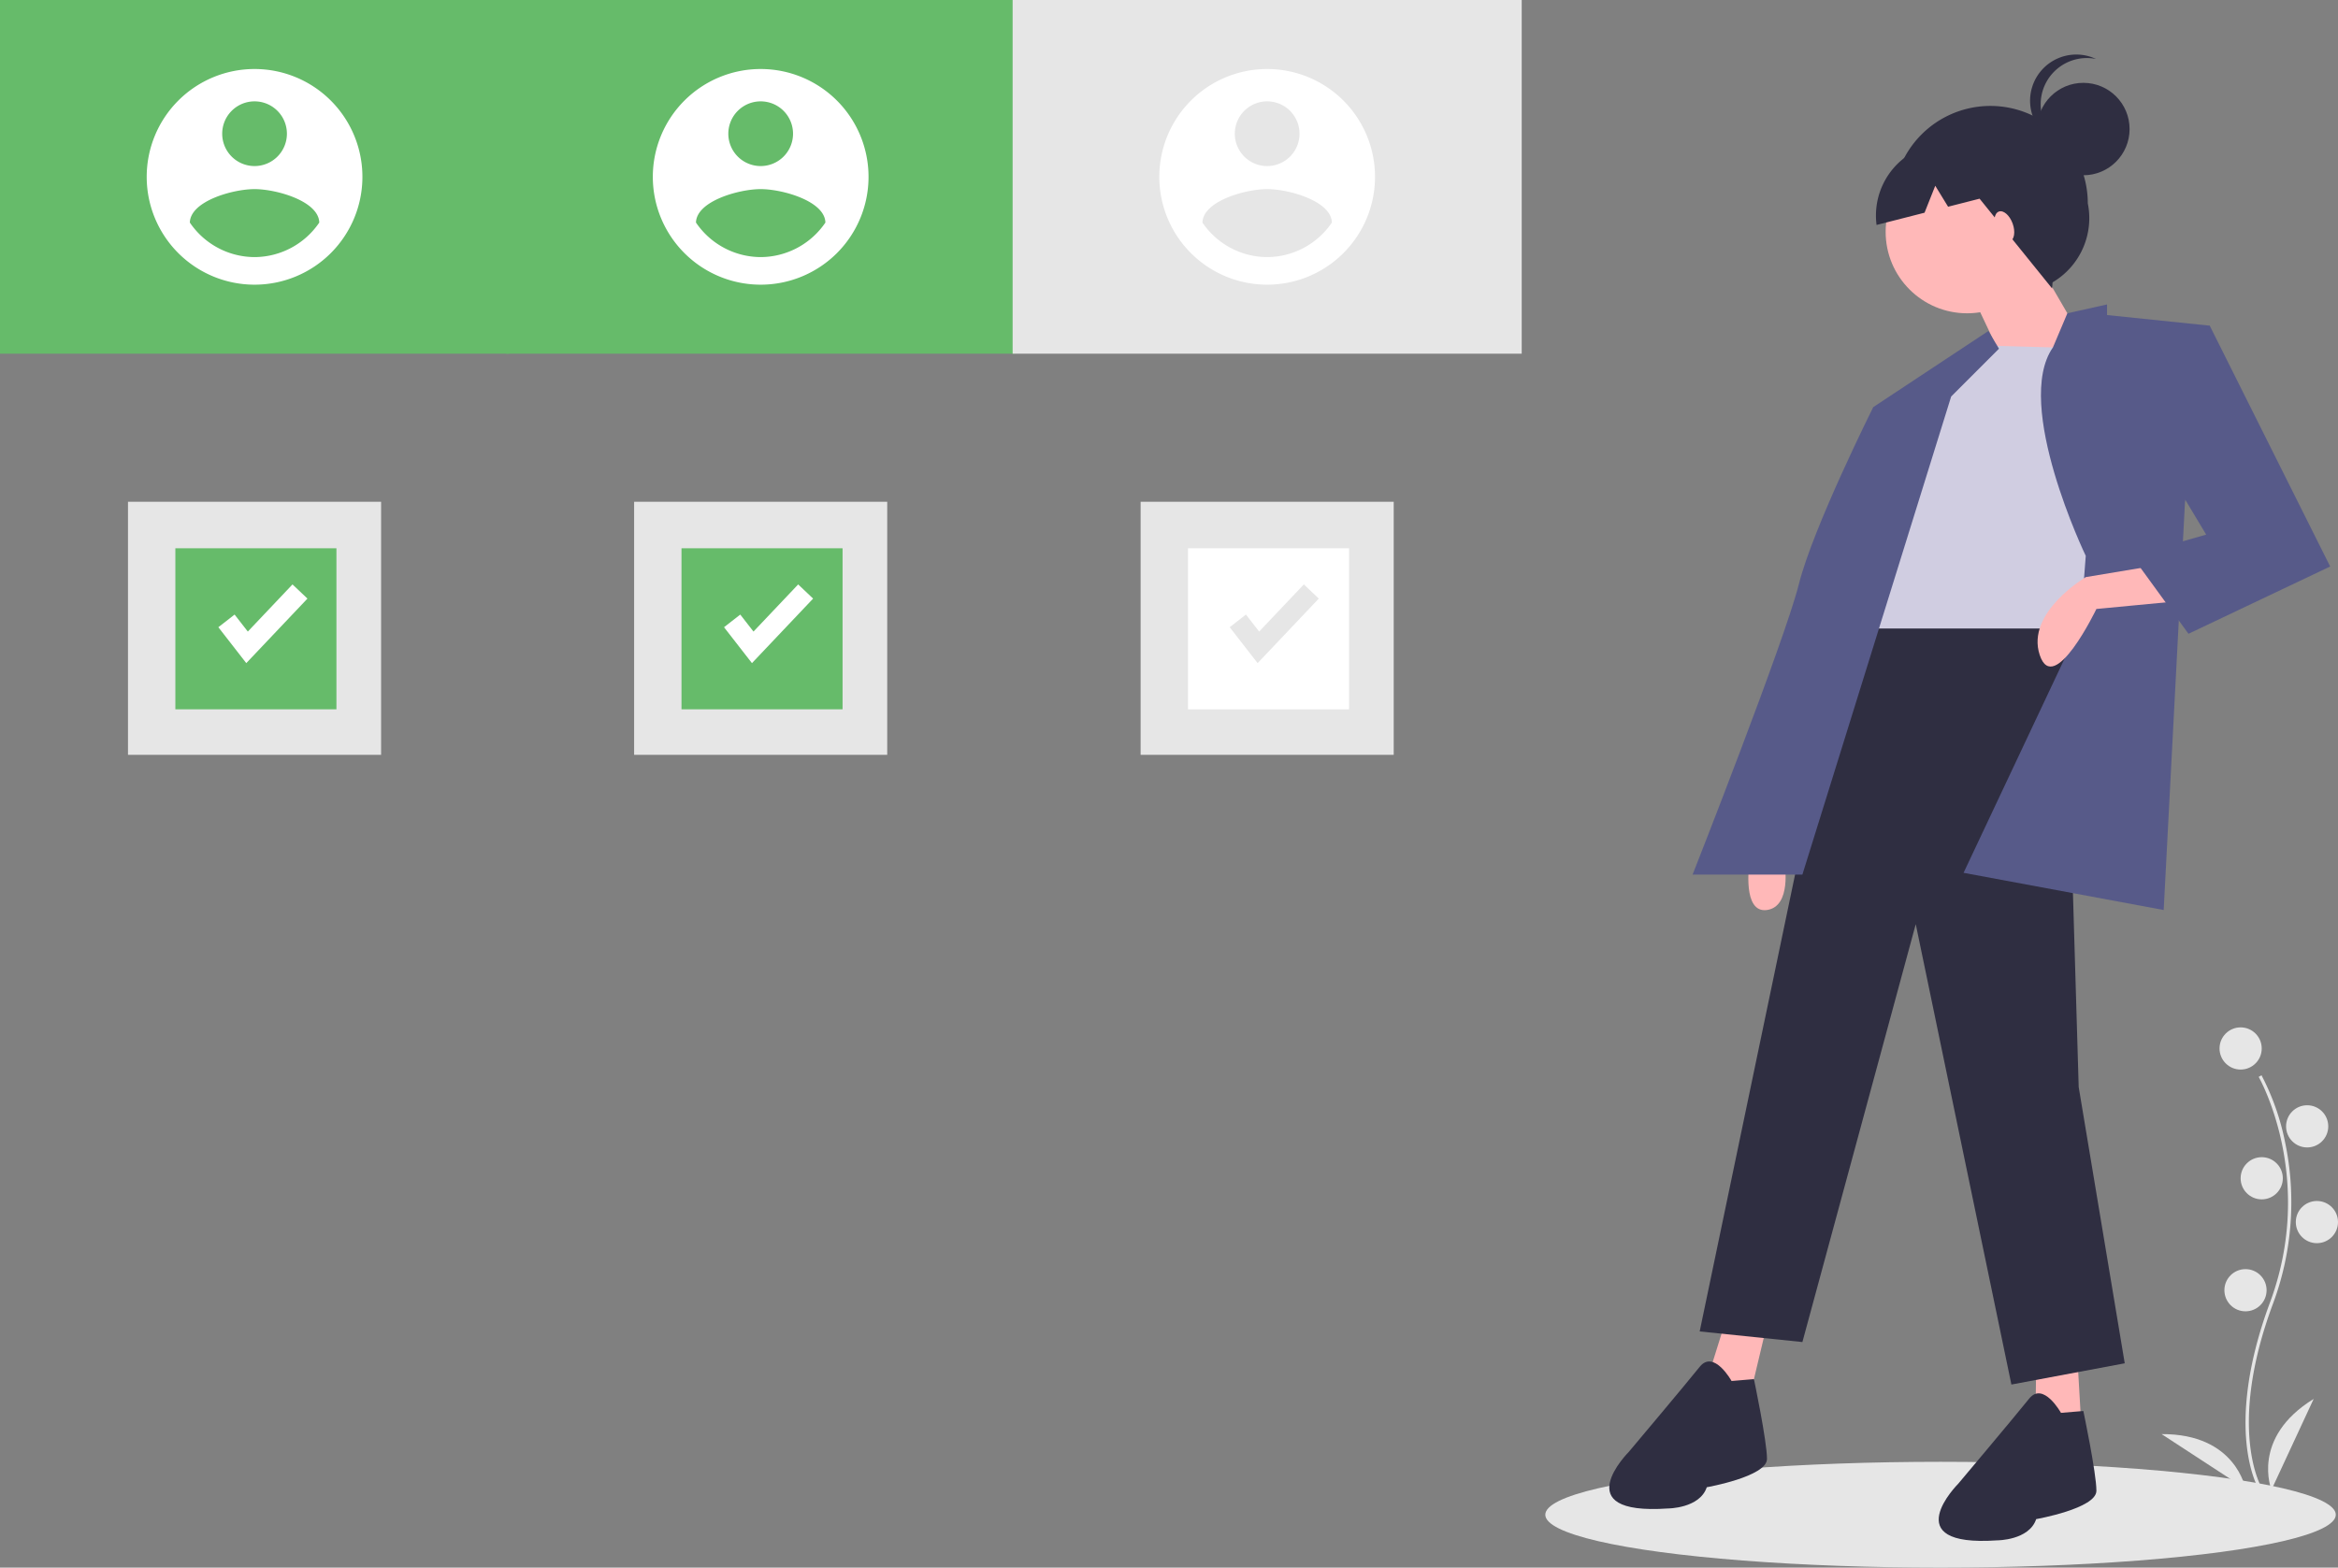 <svg xmlns="http://www.w3.org/2000/svg" width="572.871" height="384.191" viewBox="0 0 572.871 384.191"><rect x="0" y="0" width="572.871" height="384.191" fill="#808080" stroke="none"/><defs><style>.a{fill:#e6e6e6;}.b{fill:#2f2e41;}.c{fill:#ffb8b8;}.d{fill:#d0cde1;}.e{fill:#575a89;}.f{fill:#66bb6a;}.g{fill:#fff;}</style></defs><path class="a" d="M969.4,650.553c-.091-.149-2.243-3.742-2.989-11.2-.684-6.845-.244-18.382,5.739-34.475,11.335-30.487-2.612-55.086-2.755-55.331l.688-.4a61.063,61.063,0,0,1,5.761,16.321,71.2,71.2,0,0,1-2.949,39.687c-11.316,30.435-2.9,44.843-2.817,44.985Z" transform="translate(-415.959 -285.629)"/><circle class="a" cx="5.169" cy="5.169" r="5.169" transform="translate(543.843 251.787)"/><circle class="a" cx="5.169" cy="5.169" r="5.169" transform="translate(560.147 270.874)"/><circle class="a" cx="5.169" cy="5.169" r="5.169" transform="translate(549.013 283.599)"/><circle class="a" cx="5.169" cy="5.169" r="5.169" transform="translate(562.532 294.335)"/><circle class="a" cx="5.169" cy="5.169" r="5.169" transform="translate(545.036 311.036)"/><path class="a" d="M974.672,681.538s-5.169-12.724,10.339-22.268Z" transform="translate(-418.104 -316.424)"/><path class="a" d="M958.186,684.654s-2.353-13.531-20.561-13.415Z" transform="translate(-407.976 -319.77)"/><ellipse class="a" cx="96.845" cy="12.967" rx="96.845" ry="12.967" transform="translate(378.64 358.257)"/><path class="b" d="M868.73,266.868l7.089-1.737a18.256,18.256,0,0,0,17.89-21.894h0a23.862,23.862,0,0,0-23.862-23.862h0a23.862,23.862,0,0,0-23.862,23.862h0a18.962,18.962,0,0,0,22.745,23.632Z" transform="translate(-382.146 -193.414)"/><path class="c" d="M685.922,87.309l10.849,18.66-3.038,9.113-15.622-2.6L670.3,95.988Z" transform="translate(-187.438 -24.415)"/><circle class="b" cx="11.326" cy="11.326" r="11.326" transform="translate(499.153 20.301)"/><path class="b" d="M895.485,214.076a11.32,11.32,0,0,1,13.541-11.106,11.32,11.32,0,1,0-7.034,21.344,11.316,11.316,0,0,1-6.507-10.238Z" transform="translate(-395.464 -188.525)"/><path class="c" d="M797.286,477.268s-1.736,12.151,4.339,11.283,4.339-11.283,4.339-11.283Z" transform="translate(-368.668 -265.53)"/><path class="c" d="M584.881,450.555l-4.339,13.887,10.415,4.339,4.339-18.226Z" transform="translate(-162.339 -125.99)"/><path class="c" d="M692.523,461.982l-.167,14.548,11.223,1.164-1.08-18.7Z" transform="translate(-193.606 -128.349)"/><path class="b" d="M615.452,204.777l52.073,1.735L671,323.678l11.282,67.7-27.772,5.208L631.074,283.755,603.3,386.167l-25.17-2.6Z" transform="translate(-161.665 -57.263)"/><path class="b" d="M779.721,651.311s-4.339-7.811-7.811-3.472-17.358,20.829-17.358,20.829-15.622,15.622,9.547,13.886c0,0,7.811,0,9.547-5.207,0,0,14.754-2.6,14.754-6.943s-3.2-19.553-3.2-19.553Z" transform="translate(-355.442 -312.86)"/><path class="b" d="M891.767,662.155s-4.339-7.811-7.811-3.472S866.6,679.513,866.6,679.513s-15.622,15.622,9.547,13.886c0,0,7.811,0,9.547-5.207,0,0,14.754-2.6,14.754-6.943s-3.2-19.553-3.2-19.553Z" transform="translate(-386.774 -315.893)"/><circle class="c" cx="19.962" cy="19.962" r="19.962" transform="translate(462.032 36.858)"/><path class="d" d="M892.659,301.633l-31.244-.868-18.226,20.829s-16.49,16.49-8.679,28.641V370.2h50.338l13.018-33.848Z" transform="translate(-378.554 -216.173)"/><path class="e" d="M900.207,348.531s-17.836-37.068-8.05-51.08l3.539-8.371,9.718-2.17v2.6l25.169,2.6-6.075,43.395L919.3,435.321l-49.036-9.113,28.641-60.753Z" transform="translate(-389.14 -212.299)"/><path class="e" d="M850.567,295.946l-28.207,18.66S807.606,344.114,804.134,358,778.1,429.168,778.1,429.168H805L841.454,312l11.717-11.717Z" transform="translate(-363.367 -214.826)"/><path class="c" d="M922.868,376.065l-15.622,2.6s-14.754,8.679-11.283,19.094,13.886-11.283,13.886-11.283l18.226-1.736Z" transform="translate(-396.178 -237.23)"/><path class="e" d="M737.268,114.274l6.943-3.471L773.72,169.82,739,186.31l-13.886-19.093,18.225-5.208-13.018-21.7Z" transform="translate(-202.768 -30.984)"/><path class="b" d="M875.8,228.28l-15.272-2.792-11.733,7.374a17.812,17.812,0,0,0-8.183,17.393l11.757-3,2.625-6.607,3.143,5.137,7.72-1.967,17.773,22.006,1.425-21.258Z" transform="translate(-380.805 -195.123)"/><ellipse class="c" cx="2.17" cy="3.906" rx="2.17" ry="3.906" transform="translate(487.734 52.589) rotate(-19.977)"/><rect class="a" width="62.016" height="62.016" transform="translate(31.361 122.976)"/><rect class="f" width="39.465" height="39.465" transform="translate(42.969 134.371)"/><rect class="f" width="124.738" height="86.682"/><path class="g" d="M278.7,206.815a26.427,26.427,0,1,0,26.427,26.427A26.427,26.427,0,0,0,278.7,206.815Zm0,7.928a7.928,7.928,0,1,1-7.928,7.928,7.928,7.928,0,0,1,7.928-7.928Zm0,38.167a19.252,19.252,0,0,1-15.856-8.461c.127-5.285,10.571-8.2,15.856-8.2s15.729,2.91,15.856,8.2a19.284,19.284,0,0,1-15.856,8.462Z" transform="translate(-216.327 -189.902)"/><rect class="a" width="62.016" height="62.016" transform="translate(155.378 122.976)"/><rect class="f" width="39.465" height="39.465" transform="translate(166.986 134.371)"/><rect class="f" width="124.738" height="86.682" transform="translate(124.017)"/><path class="g" d="M450.854,206.815a26.427,26.427,0,1,0,26.427,26.428A26.427,26.427,0,0,0,450.854,206.815Zm0,7.928a7.928,7.928,0,1,1-7.928,7.928,7.928,7.928,0,0,1,7.928-7.928Zm0,38.167A19.252,19.252,0,0,1,435,244.449c.127-5.285,10.571-8.2,15.856-8.2s15.729,2.91,15.856,8.2a19.284,19.284,0,0,1-15.856,8.462Z" transform="translate(-264.468 -189.902)"/><rect class="a" width="124.738" height="86.682" transform="translate(248.12)"/><path class="g" d="M623.131,206.815a26.427,26.427,0,1,0,26.427,26.427A26.427,26.427,0,0,0,623.131,206.815Zm0,7.928a7.928,7.928,0,1,1-7.928,7.928A7.928,7.928,0,0,1,623.131,214.743Zm0,38.167a19.252,19.252,0,0,1-15.856-8.461c.127-5.285,10.571-8.2,15.856-8.2s15.729,2.91,15.857,8.2a19.284,19.284,0,0,1-15.857,8.462Z" transform="translate(-312.643 -189.902)"/><rect class="a" width="62.016" height="62.016" transform="translate(279.48 122.976)"/><rect class="g" width="39.465" height="39.465" transform="translate(291.089 134.371)"/><path class="g" d="M81.114,218.115l-6.844-8.8,3.98-3.1,3.24,4.167,10.948-11.556L96.1,202.3Z" transform="translate(-20.768 -55.599)"/><path class="g" d="M253.114,218.115l-6.844-8.8,3.98-3.1,3.24,4.167,10.948-11.556L268.1,202.3Z" transform="translate(-68.865 -55.599)"/><path class="a" d="M425.113,218.115l-6.843-8.8,3.98-3.1,3.241,4.167,10.947-11.556L440.1,202.3Z" transform="translate(-116.962 -55.599)"/></svg>